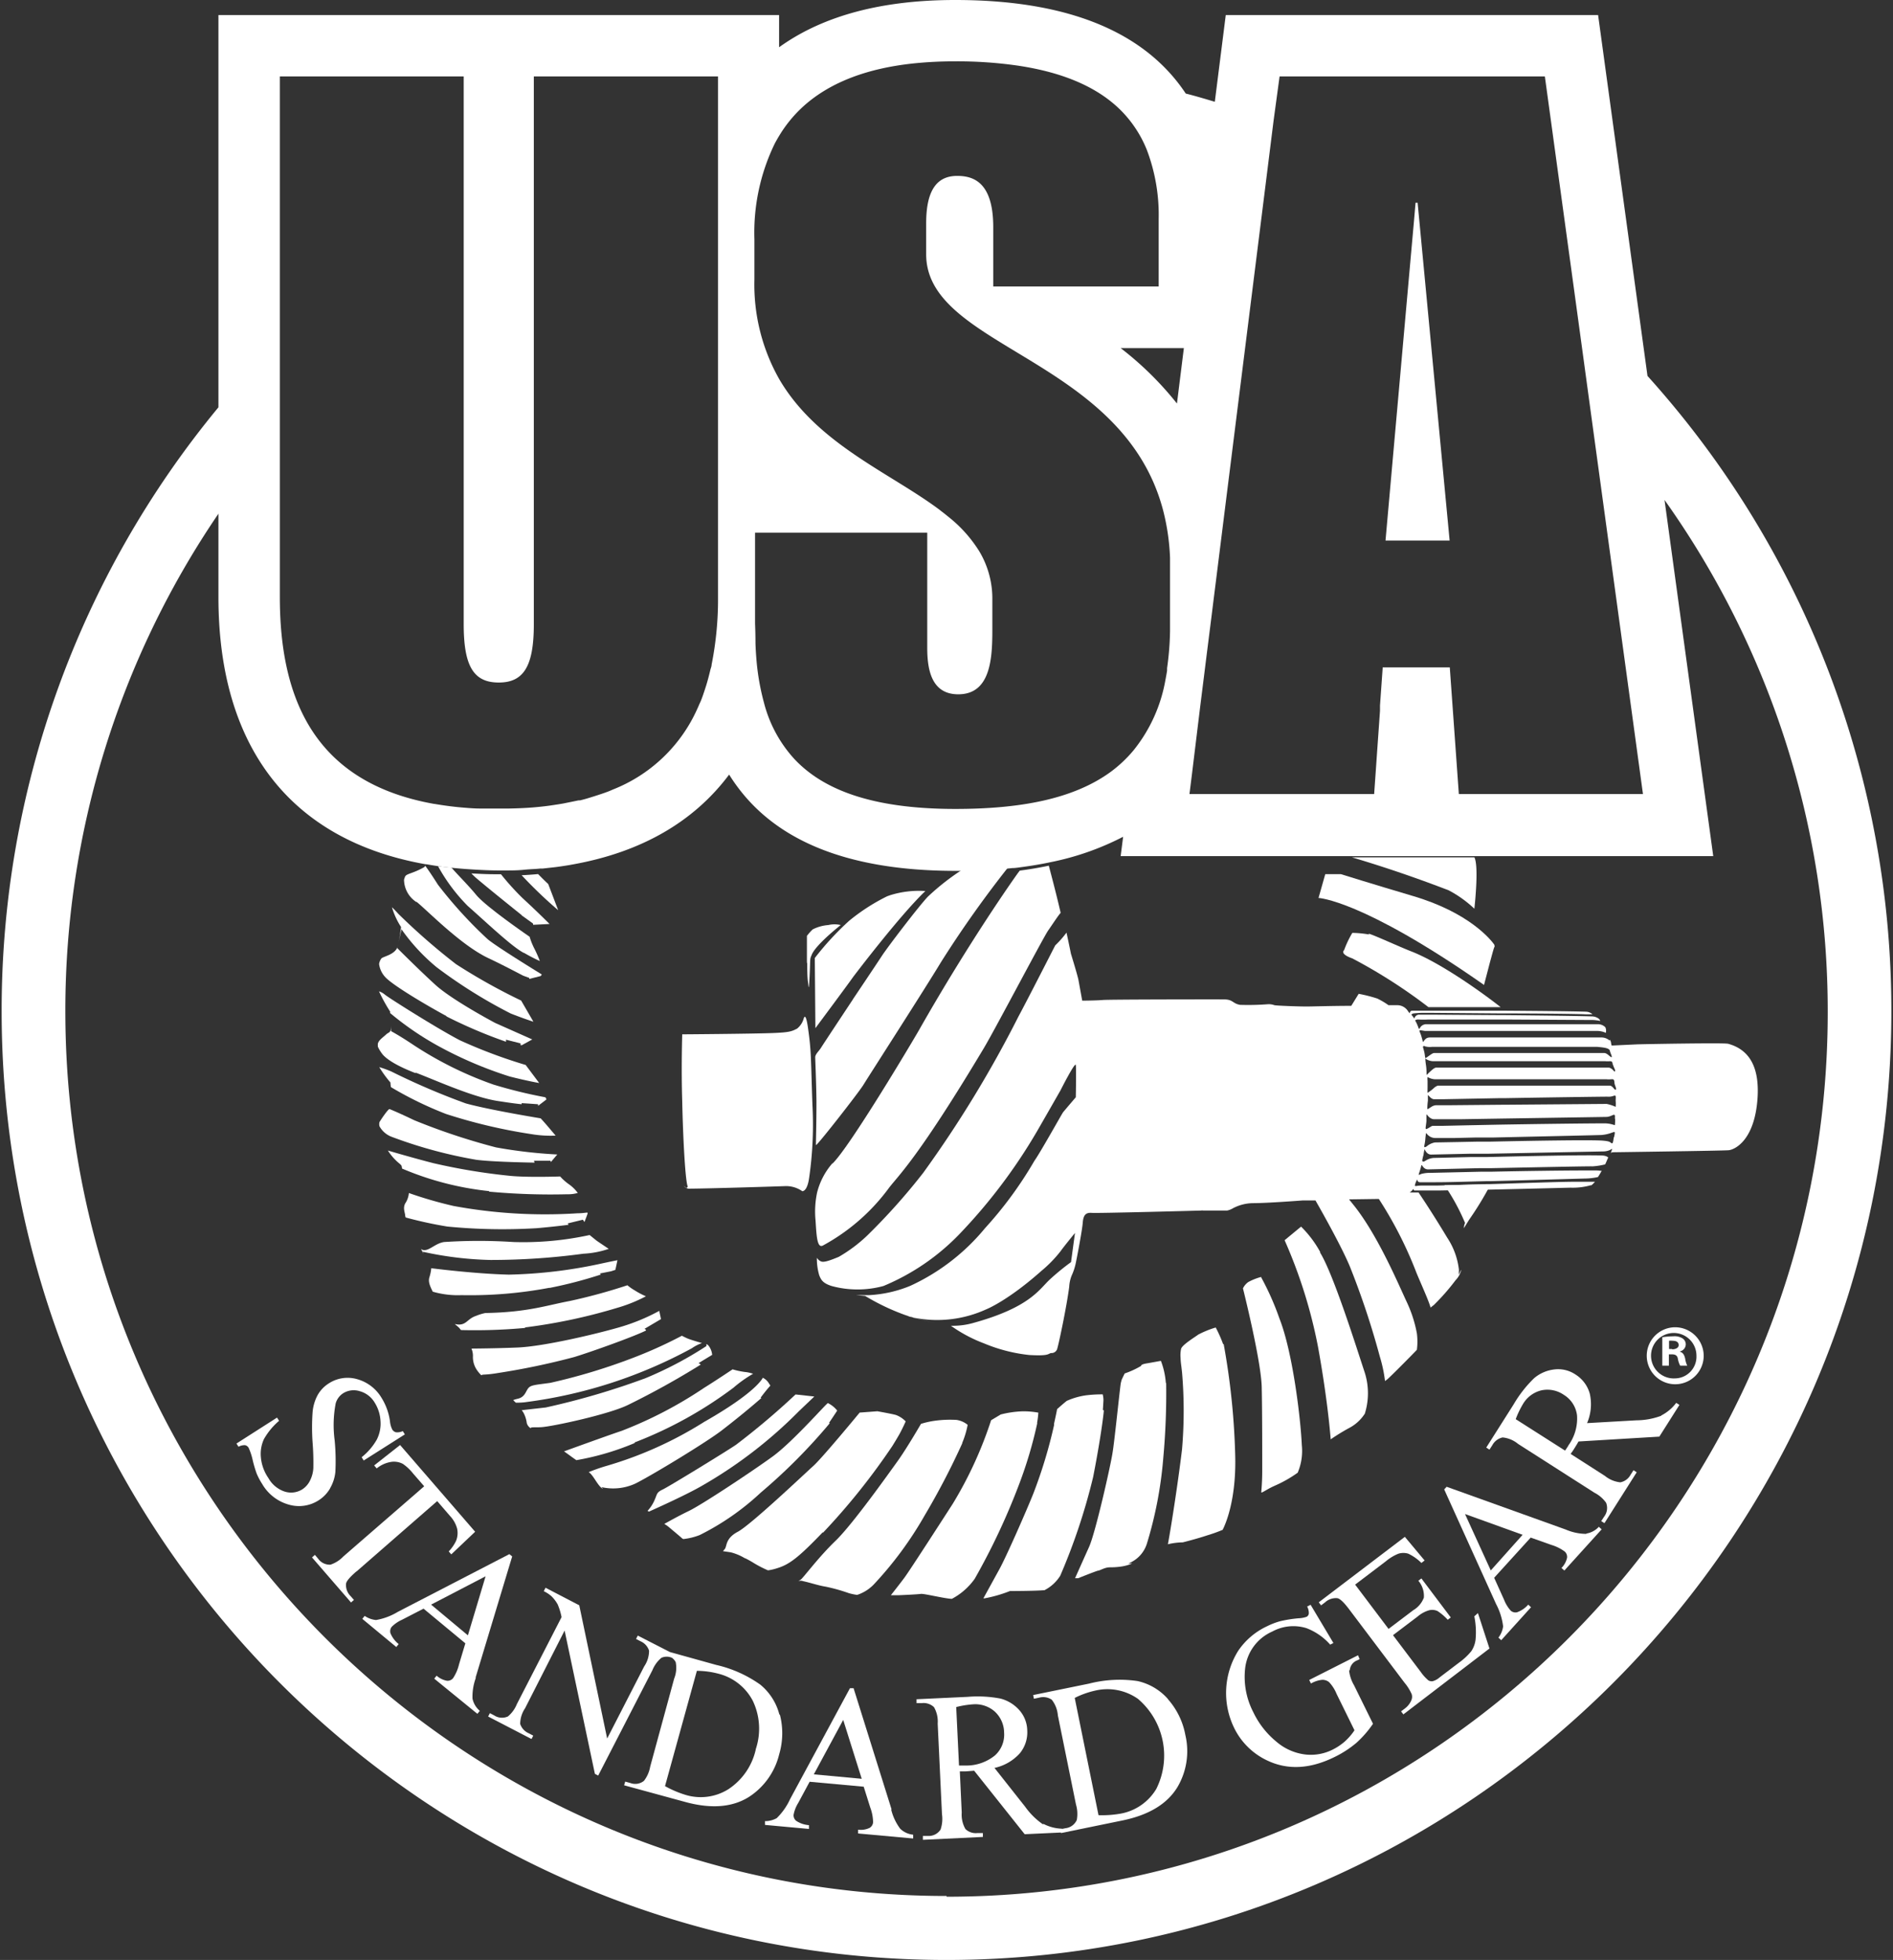 <svg id="Layer_1" data-name="Layer 1" xmlns="http://www.w3.org/2000/svg" viewBox="0 0 230 238"><rect x="0" y="0" width="230" height="238" fill="#333333" stroke="none"/><defs><style>.cls-1{fill:#fff;}</style></defs><title>usa_standard_logo_white</title><g id="Symbols"><g id="USA-Logo"><g id="Logo"><path id="Fill-1" class="cls-1" d="M84.06,163.72a5,5,0,0,1,1.23-.63s-1.33-.38-1.71-.54-.73-.35-.73-.35a53.91,53.91,0,0,1-6.24,2.8,72,72,0,0,1-9.75,2.92c-1.8.25-2.37.25-2.69.67s-.41,1.08-1.3,1.27a3.77,3.77,0,0,0-.51.15,2.61,2.61,0,0,0,.32.32c.26,0,.81,0,1.36-.09a57.53,57.53,0,0,0,20-6.51"/><path id="Fill-3" class="cls-1" d="M126,172.81a11.08,11.08,0,0,0,.16-1.27,9.77,9.77,0,0,0-2-.16,12.35,12.35,0,0,0-2.57.38l-1.17.7a48.08,48.08,0,0,1-4.65,10.13c-.82,1.27-5.22,8.1-5.89,9-.47.63-1.23,1.6-1.64,2.12.41,0,.76,0,.89,0s2.37-.1,2.75-.16,2.83.56,3.77.6a7.92,7.92,0,0,0,2.78-2.44,81.46,81.46,0,0,0,5.38-11.44,51.7,51.7,0,0,0,2.22-7.47"/><path id="Fill-5" class="cls-1" d="M63.79,161.19A67.54,67.54,0,0,0,75,158.81a18.35,18.35,0,0,0,3.48-1.4,9,9,0,0,1-1.33-.7,6.07,6.07,0,0,1-.92-.64,67.85,67.85,0,0,1-7,1.91c-2.88.54-5.13,1.37-10.26,1.46a6.37,6.37,0,0,0-1.14.35c-1.14.38-1.17,1.27-2.5,1l-.07,0a6.59,6.59,0,0,1,.51.43c.1.11.15.19.24.29a66.6,66.6,0,0,0,7.8-.26"/><path id="Fill-7" class="cls-1" d="M160.42,152.06a13.17,13.17,0,0,0-2.34-3.11l-2,1.65a59.94,59.94,0,0,1,4.05,12.9c1.07,5.87,1.46,10.11,1.55,11.28a24.49,24.49,0,0,1,2.34-1.43,5,5,0,0,0,1.74-1.59l.06-.08a8.3,8.3,0,0,0,0-5c-.89-2.67-3.8-12-5.45-14.61"/><path id="Fill-9" class="cls-1" d="M78.49,161.48l-.18-.12,2-1.18-.21-1a24,24,0,0,1-4.87,2c-2.88.83-9.18,2.32-12.35,2.45-2.72.11-5,.12-5.6.13a2.22,2.22,0,0,1,.18,1,2.78,2.78,0,0,0,.45,1.55,4.25,4.25,0,0,0,.57.69c.21-.15.38,0,2-.27a88,88,0,0,0,9.28-1.94c2.25-.69,7.36-2.53,8.72-3.22"/><path id="Fill-11" class="cls-1" d="M116.9,175.24a10.77,10.77,0,0,0,.67-2.22,2.74,2.74,0,0,0-1.36-.6,13.65,13.65,0,0,0-2.6.1,10.28,10.28,0,0,0-1.71.38s-1.74,3-2.85,4.54-5.48,7.69-7.53,9.66-3.83,4.38-4.21,4.7L97,192a.83.83,0,0,1,.57,0c.89.19,1.9.54,2.75.67a21.5,21.5,0,0,1,2.82.79,7.22,7.22,0,0,0,1,.21,4.94,4.94,0,0,0,2.11-1.36,44.14,44.14,0,0,0,6.08-8.26,90.32,90.32,0,0,0,4.59-8.8"/><path id="Fill-13" class="cls-1" d="M97.07,171.36l1.87-1.78-2.28-.25a90.18,90.18,0,0,1-7.22,6.1c-.77.55-8.1,5.05-8.9,5.43s-.67.54-1,1.27a4.54,4.54,0,0,1-.86,1.33l.16.1c.94-.42,4.68-2.1,6.55-3.2a54.82,54.82,0,0,0,11.68-9"/><path id="Fill-15" class="cls-1" d="M153.23,155.06a7,7,0,0,0-1.58.63,2,2,0,0,0-.63.76s2.21,8.77,2.28,12,.06,8.77.06,10.17-.11,2.48-.12,2.61l.09,0c.51-.25.73-.45,1.58-.83a15,15,0,0,0,2.76-1.57,6.75,6.75,0,0,0,.5-3.35c-.13-3.05-1.07-11.19-2.72-15.38a33.13,33.13,0,0,0-2.22-5"/><path id="Fill-17" class="cls-1" d="M100.73,172.92l.09-.13-.1,0s.28-.4,1-1.5a3.28,3.28,0,0,0-1.13-.91c-.16,0-4.25,4.7-6.75,6.51s-8.55,5.82-10.13,6.58c-1.27.61-2.54,1.33-3,1.58a4,4,0,0,1,.68.49c.5.42,1.33,1.11,1.49,1.27l.14.08a7.71,7.71,0,0,0,2-.49,31.12,31.12,0,0,0,7.41-5.15,68.71,68.71,0,0,0,8.27-8.29"/><path id="Fill-19" class="cls-1" d="M141.65,167.95a9.37,9.37,0,0,0-.6-2.7l-1.61.29c-.41.06-.82.16-.79.32a10.63,10.63,0,0,1-2,.92s-.26.52-.38.8h0l-.1.4c-.19,1.39-.77,7.15-1,8.46-.22,1.46-2.06,9.66-2.85,11.41-.56,1.24-1.31,2.92-1.7,3.79H131s2.22-.89,2.44-.92.57-.25,1-.35.67,0,1.61-.12a5.43,5.43,0,0,0,1.52-.4l-.48,0a3.78,3.78,0,0,0,2.25-2.38,48.76,48.76,0,0,0,2-10.45,87.14,87.14,0,0,0,.35-9.09"/><path id="Fill-21" class="cls-1" d="M148.6,163.2a15.32,15.32,0,0,0-.89-2,11.61,11.61,0,0,0-2.12.86c-.47.35-2,1.27-2.09,1.75a3.56,3.56,0,0,0-.06,1.08s0,.37.09,1l.09.77,0,0a55.17,55.17,0,0,1,0,9.31c-.43,3.63-1.27,9.12-1.72,11.55a8.31,8.31,0,0,1,1.81-.23s1.65-.41,3-.86a18.21,18.21,0,0,0,1.84-.66c.29-.56,1.72-3.61,1.52-9.32a87.12,87.12,0,0,0-1.39-13.22"/><path id="Fill-23" class="cls-1" d="M92.53,169.8l-.11-.09s.75-1,1.18-1.45c-.07-.12-.15-.23-.25-.39a1.8,1.8,0,0,0-.67-.57S92,169,85.56,172.66A46.66,46.66,0,0,1,73.71,178a22.11,22.11,0,0,0-2.18.76,1.7,1.7,0,0,1,.34.32c.41.48.86,1.4,1.33,1.68l.05,0-.18-.18a6.43,6.43,0,0,0,4.15-.44c2-1,8.6-5,10.48-6.45s3.65-2.91,4.82-3.94"/><path id="Fill-25" class="cls-1" d="M77.07,175.17a49.62,49.62,0,0,0,12.06-6.67,15,15,0,0,1,2.37-1.68,4.13,4.13,0,0,0-1-.22,9.64,9.64,0,0,1-1.49-.32s-2.09,1.4-3.48,2.26a50.4,50.4,0,0,1-10,5.21c-1.59.53-5.25,1.86-7,2.49.52.36,1,.73,1.5,1.07l0,0a32.49,32.49,0,0,0,7.13-2.1"/><path id="Fill-27" class="cls-1" d="M85.13,165.68l-.25-.16,1.65-1a2.16,2.16,0,0,0-.46-1.14c-.38-.35-.22.06-.22.06a45.09,45.09,0,0,1-7.41,3.91,91.59,91.59,0,0,1-12.13,3.56l-2.92.33a2.76,2.76,0,0,1,.23.34,3.55,3.55,0,0,1,.38,1.21,1.08,1.08,0,0,0,.46.63c.08-.16.56-.07,1.34-.12,1.43-.1,8.2-1.56,10.51-2.7a99.21,99.21,0,0,0,8.82-4.89"/><path id="Fill-29" class="cls-1" d="M100,186.11a81,81,0,0,0,8.42-10.52c.38-.61.67-1.1.89-1.49h0s.43-.8.73-1.5a3.17,3.17,0,0,0-1.19-.78c-.6-.16-2.25-.45-2.25-.45l-2.15.16S99.94,177,98.83,178s-7.63,7.18-9.18,8-1.3,1.75-1.59,2.1l-.22.26.95.14a6.22,6.22,0,0,1,1.68.7s.1,0,.92.48a14,14,0,0,0,1.9,1l.08,0a6.29,6.29,0,0,0,1.05-.25c1.49-.45,2.6-1.3,5.54-4.36"/><path id="Fill-31" class="cls-1" d="M63.66,115.7a20.33,20.33,0,0,0,1.93,1,13.85,13.85,0,0,0-.67-1.52,8.19,8.19,0,0,1-.57-1.43s-5.29-3.62-6.49-5.08c-1-1.22-2.36-2.55-3-3.31-.55-.06-1.11-.11-1.64-.18A21.64,21.64,0,0,0,56.82,110c2.38,2.1,5.42,5,6.84,5.72"/><path id="Fill-33" class="cls-1" d="M63.38,111.21l0-.06,1.39,1,0,.15,0,0,2-.1s-1.45-1.46-3.29-3.15a31.25,31.25,0,0,1-2.61-2.89l-.73,0c-1,0-1.92-.05-2.87-.1.21.21.42.42.61.58,1.33,1.13,3.89,3.19,5.5,4.48"/><path id="Fill-35" class="cls-1" d="M166.31,113.47a12.62,12.62,0,0,0-2-.19,11.8,11.8,0,0,0-1,2.1s-.6.44,1,1a64.39,64.39,0,0,1,9.25,5.92l8.77,0c-1.84-1.46-7.1-5.3-10.83-6.76-1.42-.55-4.56-2-5.19-2.16"/><path id="Fill-37" class="cls-1" d="M57.76,140.82c1.67.23,5.06.32,7.19.36l-.07-.23h2l.06.15.77-.91a58.66,58.66,0,0,1-7.44-.86,78.28,78.28,0,0,1-9.94-3.3c-1.88-.9-2.85-1.3-3-1.35s-1,1.2-1.22,1.57a1,1,0,0,0,0,.52,2.82,2.82,0,0,0,1.52,1.29,55.81,55.81,0,0,0,10.16,2.76"/><path id="Fill-39" class="cls-1" d="M47.48,132a44.58,44.58,0,0,0,6.71,3.27,65.19,65.19,0,0,0,10.32,2.44,14.21,14.21,0,0,0,3,.19l-1-1.18c-.63-.73-.82-.92-.82-.92s-6.14-1-9.09-1.81a86.62,86.62,0,0,1-9.06-3.88,13.31,13.31,0,0,0-1.46-.53,13.47,13.47,0,0,0,1.36,1.87s0,.24.06.55"/><path id="Fill-41" class="cls-1" d="M47.38,123A36.6,36.6,0,0,0,53.22,127a48.29,48.29,0,0,0,8.71,3.72c2.25.57,3.58.79,3.58.79l-1.64-2.19a62,62,0,0,1-8-3c-2.75-1.43-8.64-5.15-9.09-5.53a2.19,2.19,0,0,0-.73-.41,20.32,20.32,0,0,0,1.36,2.47l0,.1"/><path id="Fill-43" class="cls-1" d="M180.3,119.64c.37-1.44,1.17-4.51,1.26-4.63s0-.17,0-.3c-.39-.55-3-3.89-9.93-5.92-4.47-1.32-8.71-2.64-8.71-2.64l-1.9,0-.82,2.89s5.25.19,19.95,10.45l.16.12"/><path id="Fill-45" class="cls-1" d="M50.61,109.51c1.27,1,5.35,5.24,8.71,6.83,1.55.73,3.29,1.64,4.25,2.14l.74.27,0,.12h0l1.39-.35.13-.19s-5.7-3.49-6.62-4.32a53,53,0,0,1-6-6.58c-1.17-1.84-1.52-2.26-1.52-2.26l0-.06a1.09,1.09,0,0,1-.15.19A9.72,9.72,0,0,1,50,106c-.5.19-.73.25-.82.54l-.09.27a3.28,3.28,0,0,0,1.49,2.72"/><path id="Fill-47" class="cls-1" d="M50.58,130.28c2.6,1,7,3,10,3.43,1.11.17,2,.3,2.8.38l0-.13c.19,0,2,.13,2,.13l0,.19h0l1-.76s0-.25-.19-.29a57.65,57.65,0,0,1-6.24-1.53,44.41,44.41,0,0,1-10-5c-1.51-1-2.44-1.49-2.44-1.49l.05-.71c-.07,1-.29.78-.65,1.12s-.89.67-1,1.11a3,3,0,0,0,0,.37,4.49,4.49,0,0,0,.63,1c.38.41,1.3,1.18,3.89,2.19"/><path id="Fill-49" class="cls-1" d="M66.79,156.39A53.11,53.11,0,0,0,73,154.77l-.11-.13,1.36-.27.52-.17.25-1.17s-.54.1-1.84.38a58.24,58.24,0,0,1-11.34,1.37c-3.87-.09-8.74-.69-9.45-.78a.5.5,0,0,1,0,.11,5.49,5.49,0,0,1-.22,1c-.14.48,0,.93.41,1.74a10.93,10.93,0,0,0,3.49.42,51.86,51.86,0,0,0,10.67-.89"/><path id="Fill-51" class="cls-1" d="M59.61,153a84.2,84.2,0,0,0,11.27-.76,11.17,11.17,0,0,0,3.08-.59s-1.27-.85-1.48-1l-.84-.68a37.82,37.82,0,0,1-9.25.85,64.69,64.69,0,0,0-8.44,0c-1.14.17-1.9,1.23-2.66.93,0,0-.09-.06-.14-.09l.32.6-.1-.26A42.24,42.24,0,0,0,59.61,153"/><path id="Fill-53" class="cls-1" d="M179.14,110.31c.12-1.09.51-5.21,0-6.2H164.27c3,.89,6.95,2.16,11.74,4a14,14,0,0,1,3.13,2.24"/><path id="Fill-55" class="cls-1" d="M54.24,123.42a58.5,58.5,0,0,0,7.24,3.08v-.25l1.77.45,0,.22.15,0,1.27-.7-4.5-2s-5.22-2.76-7.28-4.64-4.62-4.45-4.62-4.45l.51-2.29a23.37,23.37,0,0,0,4.27,4.61,60.49,60.49,0,0,0,9,5.62c1.46.58,2.76,1,2.76,1l-1.49-2.57a72,72,0,0,1-7.91-4.42,78.06,78.06,0,0,1-7-6.1c-.45-.49-.67-.71-.79-.81a9.21,9.21,0,0,0,1.11,2.4,19.42,19.42,0,0,1-.44,2.45c-.35.88-1.55,1.08-1.93,1.34a1.46,1.46,0,0,0-.3.7,2.86,2.86,0,0,0,.74,1.58c.89,1,5.19,3.53,7.44,4.74"/><path id="Fill-57" class="cls-1" d="M65.08,149.15c1.37-.11,2.87-.28,4-.42l-.1-.17,1.84-.45.19.28c.08-.2.35-.88.39-1.06s-.3,0-1.23,0a61.2,61.2,0,0,1-15.07-.89,49.65,49.65,0,0,1-5.42-1.57,2.68,2.68,0,0,1-.45,1.27c-.31.6,0,1.14,0,1.49a1.38,1.38,0,0,0,.06.21,49.67,49.67,0,0,0,5.06,1.1,68.49,68.49,0,0,0,10.68.21"/><path id="Fill-59" class="cls-1" d="M178,148.51a1.55,1.55,0,0,0-.13.63c.16-.28.4-.65.61-1a39.75,39.75,0,0,0,2.5-4.07c0-.05,0-.16,0-.24-1.95,0-3.85.08-5.48.09a25.36,25.36,0,0,1,2.5,4.57"/><path id="Fill-61" class="cls-1" d="M67.82,110.53l-1.21-3.18s-.49-.45-1.23-1.21c-.66.06-1.32.11-2,.14a54.66,54.66,0,0,0,4.43,4.24"/><path id="Fill-63" class="cls-1" d="M59.4,144.7a81.11,81.11,0,0,0,9.53.32,4.24,4.24,0,0,0,1.27-.16,4.67,4.67,0,0,0-1-1,6.32,6.32,0,0,1-1.14-1s-3.71.13-5.92-.06a74,74,0,0,1-9.5-1.56c-2.11-.54-4.67-1.28-5.51-1.53a6.57,6.57,0,0,0,1.46,1.63c.22.21.21.2.26.56a36.74,36.74,0,0,0,10.6,2.74"/><path id="Fill-65" class="cls-1" d="M134,171.22h0l.07-1.17a2.9,2.9,0,0,0-.09-.73,15.22,15.22,0,0,0-2.06.12,8.69,8.69,0,0,0-2.31.67c-.41.32-1.17,1-1.17,1s-.13.69-.37,1.76l0,.18h0a58.36,58.36,0,0,1-2.51,8.29c-.75,1.9-3.35,7.82-4.15,9.24l-1.93,3.51h.13a16.41,16.41,0,0,0,3.1-.89s3.07,0,4.28-.11l-.07,0a4.86,4.86,0,0,0,1.9-1.75,73.45,73.45,0,0,0,4-12c.67-3.41,1.17-6.64,1.3-8.08"/><path id="Fill-67" class="cls-1" d="M196.27,134.39a5.21,5.21,0,0,0-1.06-.34l-12.39.1h-.3l-6.47.06-1.6,0a1.24,1.24,0,0,0-.59.23l-.35.22c-.06,0-.1.05-.09,0v-.07c0-.45.07-.92.07-.92V133c0-.15.36.53.81.48l1.1,0,6.8-.13h.7c5.74-.1,12.28-.19,12.4-.18.93.08,1.07-.59,1,.48a3.73,3.73,0,0,1,0,.78m-.06,1.4c0,.25,0,.82-.06.8a3.69,3.69,0,0,0-1.18-.22c-1.93,0-7.9.07-13,.16l-3.94.08-2.7.06-1.22,0c-.21,0-.3.12-.58.27s-.39.23-.33-.19.08-.65.08-.65,0-.44,0-.74.25.48.93.51h.35l2.79,0,5-.08,12.76-.2c.78,0,1.17-.72,1.06.22m-.12,2.23c-.05.23-.07.88-.28.74s-.22-.24-1.05-.31c-1.37-.11-8.08,0-13.61.12l-1.54,0-2.48.05-2.78.05a2.06,2.06,0,0,0-1,.48c-.39.22-.3,0-.25-.27a6,6,0,0,0,.1-.79s0,0,.06-.5c0-.27.25.55,1.17.54l2.26,0,2.54-.06,2.13,0c5.8-.13,13.14-.29,13.28-.31,1.57-.15,1.73-.88,1.47.31m-23-11.08a2.27,2.27,0,0,0,.89.07l1.54,0,2.84,0,3.95,0c5.45,0,11.6,0,11.73,0,.72.07,1.48.13,1.55.47s.3.69.21.78-.52-.5-.88-.5l-12.89,0H176.5l-2.27,0c-.2,0-.72.44-1,.61-.1.07-.08-.34-.19-.78s-.15-.54-.15-.54,0-.19.2-.14M196,129.31c0,.25.41.73.15.82,0,0-.36-.5-.73-.49l-14,0H178.7l-4.18,0c-.2,0-.41.13-1.19.9,0,0,0-.72-.06-1.1s-.14-1.06-.05-.87a1.71,1.71,0,0,0,1.07.29h7.33c5.91,0,13.25,0,13.39,0,.72.07.88-.17.94.43m-13.15,2.54H181c-3.34,0-6,0-6.31,0a1.37,1.37,0,0,0-.49.31,5,5,0,0,1-.55.43c-.23.13-.21.37-.2-.57,0-.26,0-.46,0-.59s0-.16,0-.16a2.16,2.16,0,0,1,0-.47,1.94,1.94,0,0,0,1.06.28c.15,0,2.59,0,5.72,0h2.09c5.82,0,12.76,0,12.9,0,.72.07.89-.23.94.44,0,.25.31.74.15.82s-.36-.49-.73-.49l-12.73,0m27.05-5.09c-.5-.13-10.87.06-11.08.08l-3,.14a1.44,1.44,0,0,1-.08-.36,1,1,0,0,0-.14-.35s0,.06-.06.08a1.5,1.5,0,0,0-.91-.35c-1.81,0-7.14,0-12,0l-5.24,0-3.09,0h-.54c-.47,0-.61.22-.86.56,0,.07-.09-.33-.21-.73s-.28-.63-.21-.68.24,0,.67.06h.39l3,0h6.4c5.37,0,11.06,0,11.19,0a2.53,2.53,0,0,1,1,.24.31.31,0,0,1,0-.17.89.89,0,0,0-.09-.53,1.27,1.27,0,0,0-.88-.36l-11.13,0h-.07l-7.55,0h-2.09a.88.88,0,0,0-.79.44c0,.06-.09.09-.12.15a3,3,0,0,1-.13-.33l-.1-.24a3.41,3.41,0,0,0-.22-.43c-.06-.14.3-.17.37-.16a10.75,10.75,0,0,0,1.2,0h1.12l8.12,0h.19l10.65.06a8,8,0,0,1,.83.11,1.36,1.36,0,0,0-.14-.23s0,0,0,0a1.44,1.44,0,0,0-.87-.32c-2.17-.06-6.41-.11-10.51-.15h-.4l-8.61-.06h-1.42a.6.6,0,0,0-.64.46c0,.05,0,0-.21-.26l-.15-.19c0-.06.16-.15.26-.16a11.83,11.83,0,0,1,1.21-.07h.68l8.73.07h.54c4.58,0,9.11.07,9.58.1s.69,0,1,0a1.3,1.3,0,0,0-.83-.31c-2.05-.06-5.91-.09-9.74-.12H182c-3.55,0-6.93,0-8.72,0h-1.29l-.35,0h0c-.26,0-.27.09-.33.2s.05.22-.21-.1l0,0h0l-.07-.11,0,0h0a1.54,1.54,0,0,0-1.27-.66h-1.06a9.1,9.1,0,0,0-1.37-.81,18,18,0,0,0-2.25-.57l-.9,1.46c-2.53,0-5,.09-5.48.08-.87,0-3.53-.09-3.86-.16a2,2,0,0,0-.86-.11h0a31.13,31.13,0,0,1-3.31.07c-.9-.15-.85-.65-1.9-.66s-14,0-14.78.07-2.5.08-2.5.08-.34-1.87-.45-2.47-.92-3.22-.92-3.22-.21-1.06-.54-2.57a12.41,12.41,0,0,1-1.37,1.55s-3.69,7.22-4.46,8.62a140.18,140.18,0,0,1-11.58,19,76.05,76.05,0,0,1-6.81,7.62,18,18,0,0,1-3.45,2.58c-1.06.44-1.8.7-2.14.56a1.07,1.07,0,0,1-.52-.45,7.17,7.17,0,0,0,.29,2.14c.22.53.41.94,1.5,1.29a12,12,0,0,0,6.3,0,27.43,27.43,0,0,0,9.21-6.28,66.22,66.22,0,0,0,9.45-12.51c1.39-2.41,2.84-4.95,2.84-4.95s1.8-3.56,1.87-3.09,0,3.91,0,3.91-1.41,1.65-1.55,1.83-2.8,4.95-3.48,5.89a47.29,47.29,0,0,1-6,8.18,25.58,25.58,0,0,1-9.08,7,15.24,15.24,0,0,1-5,1.13c-.53,0-1,0-1.6,0h0l1.12.1a27.29,27.29,0,0,0,4.79,2.29,24,24,0,0,0,3.86,1A23.59,23.59,0,0,1,111,160c-.5-.11-.75-.2-.62-.17a5.58,5.58,0,0,1,.62.17,14.33,14.33,0,0,0,8.81-1s2.59-1,6.75-4.7a15.14,15.14,0,0,0,2.31-2.38c.41-.58,1.74-2.2,1.74-2.2l-.48,3.54a28.8,28.8,0,0,0-2.59,2.12c-1.29,1.2-2.42,3.39-9.37,5.29a9.19,9.19,0,0,1-2.63.32,17.52,17.52,0,0,0,4,2.13,19.62,19.62,0,0,0,5.52,1.42c2.34.13,2.23-.12,2.63-.24a.72.72,0,0,0,.78-.58c.2-.68,1.12-5,1.44-7.47a4.26,4.26,0,0,1,.29-1.34,7,7,0,0,0,.51-1.55c.12-.55.77-3.93.84-4.84s.31-1.3,1.1-1.24S145.9,147,145.9,147a1.15,1.15,0,0,1,.33,0c.15,0,2.47,0,2.86,0a2.39,2.39,0,0,0,.75-.3,5.37,5.37,0,0,1,2.36-.6c1.83,0,6.09-.33,6.09-.33l1.54,0c1.07,1.87,3.2,5.69,4.17,8a97.62,97.62,0,0,1,3.64,10.93,17.24,17.24,0,0,1,.64,3l.28-.21c.28-.22,2.87-2.82,3.59-3.58a7.71,7.71,0,0,0,0-2,15.52,15.52,0,0,0-1.23-3.81c-1-2.13-3.55-8.2-6.52-11.85l-.49-.61,3.62-.05A48.15,48.15,0,0,1,172,154.3c.34.91,1.63,3.69,1.81,4.48l.41-.32a26.22,26.22,0,0,0,2.63-3,2.68,2.68,0,0,0,.7-1.28l-.07.11c-.25.48-.25.76-.22-.1a8.84,8.84,0,0,0-1.43-3.91s-1.73-2.9-3.48-5.48l-.67,0-.4,0h0s.21-.13.36-.33.08.08.21.09h.27c.65,0,1.68,0,2.94,0l5.7-.1h.13c4.89-.11,9.85-.24,9.94-.24a8.05,8.05,0,0,0,2.43-.29.2.2,0,0,1,.1,0,3.71,3.71,0,0,0,.43-.43s-.08,0-.11,0-1.41,0-2.08,0c-2.13,0-6.59.17-10.61.29h-.34l-5.95.17-1.58,0c-.44,0-.67,0-1.07.06-.17,0-.17,0-.09-.28s.17-.37.19-.43c.12-.31-.08.22.37.25.22,0,.94,0,1.94,0,1.51,0,3.71-.07,6.09-.13h.49c5.41-.14,11.4-.32,11.54-.32a7.74,7.74,0,0,0,1.57-.18,7.67,7.67,0,0,0,.47-.8c-.1.09-.21,0-.68,0-.64,0-1,0-1.67,0-2,0-6.83.06-11,.15l-.71,0h-.52l-6.18.14h-.13a4,4,0,0,0-1,.12c-.41.14-.43.27-.24-.3.08-.23.18-.62.2-.7.07-.28.17.44.79.46l.07,0,6.26-.15.79,0,.65,0c5.41-.11,11.75-.24,12.24-.22a8.24,8.24,0,0,0,1.54-.24c.08-.17.15-.33.23-.52s.09-.21.14-.3,0,0,0,0-.14-.24-.8-.26c-2.09-.07-8.73.07-13.89.19h-.08l-1.85,0-4.6.11a2.07,2.07,0,0,0-1,.35c-.17.1-.24.1-.3.09a.08.08,0,0,1-.06-.07.31.31,0,0,1,0-.17,5.13,5.13,0,0,1,.14-.58s0-.11.11-.64c0-.22.18.66.87.61l4.55-.1,2.06,0h.12l14.08-.28c1.15,0,1.28-.75,1,.09,0,.06,0,.13-.06.2a.64.64,0,0,1,.17-.19s13.51-.18,14.19-.25,3.13-1.12,3.49-6.3c.23-3.45-.75-5.88-3.63-6.64"/><path id="Fill-69" class="cls-1" d="M101.12,141.28a8.62,8.62,0,0,0-1.84,3.52,11.09,11.09,0,0,0-.19,3.42c.12,1.89.19,3.46.94,3a24.34,24.34,0,0,0,8-7c1.15-1.5,3.56-3.66,11.54-17,1.36-2.28,7.24-13.48,7.79-14.24.31-.43,1.21-1.82,1.51-2.13-.44-1.92-1-4.07-1.44-5.73-1.13.24-2.31.44-3.53.6-.13.17-.26.34-.37.5,0,0-5.58,7.79-11.89,18.9-.69,1.21-8.36,14.11-10.48,16.16"/><path id="Fill-71" class="cls-1" d="M83.45,144.21c.06.11-.13,0-.36-.2a.88.88,0,0,0,.56.33c2.13,0,11.39-.29,11.74-.31a3.42,3.42,0,0,1,2.09.62c.18,0,.63-.19.83-1.62a45,45,0,0,0,.4-8.89c-.12-3.47-.11-3.81-.19-5.73a32.19,32.19,0,0,0-.3-3.23c-.29-2.3-.52-1.71-.59-1.43,0,0,0,0,0,0l0,0h0a2.39,2.39,0,0,1-.79,1.16c-.65.33-.92.45-2.88.53-2.49.1-11.07.16-11.07.16l0,0c0,.12-.13,4,0,8.12.09,4.32.37,9.8.68,10.38"/><path id="Fill-73" class="cls-1" d="M99,116.33l.07,8.52s4-5.37,4.61-6.25c0,0,5.61-7.41,8.75-10.4a11.71,11.71,0,0,0-4.26.5l-.37.13a23.84,23.84,0,0,0-4.65,3A35.06,35.06,0,0,0,99,116.33"/><path id="Fill-75" class="cls-1" d="M103.62,121.37s-3.59,5.41-3.86,5.85-.75.82-.71,1.22c0,.2.12,2.84.15,5.29,0,3.07-.08,5.07-.06,5.31s5.2-6.38,5.76-7.3,7.64-11.92,9.42-14.89a133.21,133.21,0,0,1,8.32-11.72c-1.75.19-3.59.3-5.51.34a28.88,28.88,0,0,0-4.38,3.4c-1.06,1.09-4.91,6.14-5.6,7.2s-3.54,5.3-3.54,5.3"/><path id="Fill-77" class="cls-1" d="M98.08,116.94c0,.67,0,1.72.09,2.31s.1,1.35.2-.8,0-1.9.25-2.5c.39-1,2.49-2.8,3.53-3.62a3.26,3.26,0,0,0-1.51,0,5,5,0,0,0-1.9.53,6.32,6.32,0,0,0-.7.79s0,2.7,0,3.13a.37.37,0,0,1,0,.17s0,0,0,0"/><g id="Group-81"><path id="Fill-79" class="cls-1" d="M34,9.28H56.34V75.8c0,5.13,1.22,7.08,4.26,7.08s4.26-2,4.26-7.08V9.28H87.24V72.51a40.41,40.41,0,0,1-.78,8.2c0,.21-.1.42-.15.63-.17.71-.35,1.41-.57,2.09s-.37,1.14-.59,1.69c-.06.15-.14.29-.2.44-.13.31-.27.61-.41.91a18.76,18.76,0,0,1-10.09,9.41l-.44.19c-.59.23-1.21.43-1.84.63s-1.11.35-1.7.49l-.18,0-.68.14-1.18.24c-.52.09-1.05.17-1.6.25s-1.29.16-2,.22c-.94.08-1.94.12-3,.14-.44,0-.85,0-1.31,0l-.83,0-1.37,0c-.69,0-1.39-.06-2-.11-1.24-.1-2.41-.26-3.52-.45h-.05C38.39,95.06,34,85.1,34,72.51V9.28Zm82.1-1.83a51.42,51.42,0,0,1,7.43.5c6.14.89,10.2,2.92,12.81,5.61a14.38,14.38,0,0,1,3,4.64,22.24,22.24,0,0,1,1.44,8.41v8.18H120.68v-7.2c0-5.49-2.43-6.23-4.38-6.23-2.19,0-3.77,1.35-3.77,5.74v3.79c0,11.41,24,12.48,28.82,31.2a27.25,27.25,0,0,1,.81,5.64v0c0,.44,0,.88,0,1.33v6.84c0,.26,0,.5,0,.76a35.22,35.22,0,0,1-.36,4.47c0,.11,0,.22,0,.32-.06.36-.12.71-.19,1.06a18.77,18.77,0,0,1-3.89,8.61,15.91,15.91,0,0,1-2.8,2.63c-4.59,3.33-11.1,4.48-18.85,4.48-10.11,0-16.07-2.33-19.58-6.09a16,16,0,0,1-3.66-6.78A29,29,0,0,1,91.9,80c-.05-.62-.09-1.25-.11-1.88q0-1.18-.05-2.39c0-.06,0-.11,0-.17V64.69h20.92v14c0,2.81.61,5.62,3.77,5.62,4,0,4.14-4.52,4.14-7.93V72.75a11.17,11.17,0,0,0-.93-4.53,11,11,0,0,0-.66-1.28,16.34,16.34,0,0,0-3.77-4.2c-.3-.25-.62-.5-.94-.74l-.08-.07c-6.07-4.55-14.92-8-19.53-15.92a23.31,23.31,0,0,1-3-12.08V29.05a24.74,24.74,0,0,1,2.47-11.61c.18-.34.37-.67.57-1a15.89,15.89,0,0,1,3-3.61C101,9.9,105.53,8.28,111,7.7a48.23,48.23,0,0,1,5-.25ZM143,49a39.4,39.4,0,0,0-6.84-6.73h7.68ZM155.47,9.28H187.7L191.5,37l.82,6,.89,6.54,6.41,46.88H177.25l-1.1-15.38H168l-.33,4.63,0,.27,0,.37-.37,5.25-.1,1.45-.24,3.41H144.52l.29-2.31,1-8.2.52-4.15.23-1.85.65-5.15.2-1.62.3-2.38,1.14-9.11,4.89-39,.5-4,.5-4ZM115,230.23C56,230.23,7.94,182,7.94,122.8A107.05,107.05,0,0,1,26.54,62.38V72.51c0,18.31,8.88,29.56,25.19,32.44l.1,0c.58.1,1.17.2,1.77.28s1.09.13,1.64.18c.81.08,1.64.14,2.49.19s1.89.1,2.87.1l.73,0c.78,0,1.54,0,2.3-.08s1.34-.08,2-.15l.29,0,1.53-.17c.57-.07,1.14-.16,1.7-.25l.44-.08c8.34-1.49,14.72-5.19,19-10.91a22.14,22.14,0,0,0,1.32,1.89c4.44,5.7,12.33,9.8,26.21,9.8l.65,0h.72c1.92,0,3.76-.15,5.51-.34.38,0,.77-.07,1.14-.12q1.83-.24,3.53-.6a33.46,33.46,0,0,0,8.79-3.08l-.3,2.35h72l-5.92-43.25a107.06,107.06,0,0,1,19.83,62.18c0,59.24-48,107.43-107.05,107.43ZM200.17,45.65l-6-43.82H148.93L147.6,12.36c-1.17-.35-2.34-.7-3.53-1C139.78,4.89,131.47,0,116.06,0c-9.82,0-16.64,2.31-21.4,5.74V1.83H26.54V49.46A114.89,114.89,0,0,0,.2,122.8C.2,186.32,51.7,238,115,238s114.8-51.68,114.8-115.2a115,115,0,0,0-29.63-77.15Z"/></g><polygon id="Fill-82" class="cls-1" points="172.97 32.3 172.5 27.35 172.24 24.62 171.99 24.62 171.79 26.94 171.4 31.29 168.34 65.64 176.13 65.64 172.97 32.3"/><path id="Fill-84" class="cls-1" d="M40.11,180.71a4.87,4.87,0,0,0,.64-2,26.39,26.39,0,0,0-.09-3.82,14,14,0,0,1,.13-4.49,2.16,2.16,0,0,1,.91-1.22,2.42,2.42,0,0,1,2-.25,3.05,3.05,0,0,1,1.83,1.4,4.63,4.63,0,0,1,.7,2.21,4.26,4.26,0,0,1-.45,2.27,7.35,7.35,0,0,1-1.84,2.14l.25.4,5-3.17-.25-.4a1.56,1.56,0,0,1-.84.14.74.74,0,0,1-.45-.35,2.9,2.9,0,0,1-.27-1,7.2,7.2,0,0,0-1-2.79,5,5,0,0,0-3-2.31,4.18,4.18,0,0,0-3.42.51,4,4,0,0,0-1.38,1.45,5.33,5.33,0,0,0-.6,2.05,26,26,0,0,0,0,3.68,31.08,31.08,0,0,1,.09,3.13,3.83,3.83,0,0,1-.43,1.55,2.65,2.65,0,0,1-.89,1,2.56,2.56,0,0,1-2.14.29,3.54,3.54,0,0,1-2-1.65A5.25,5.25,0,0,1,31.7,177a4.26,4.26,0,0,1,.37-2.25,8.28,8.28,0,0,1,1.84-2.22l-.25-.39-4.93,3.15.25.39a1.51,1.51,0,0,1,.8-.19.66.66,0,0,1,.43.32,7.52,7.52,0,0,1,.5,1.53,14.78,14.78,0,0,0,.48,1.61,8.17,8.17,0,0,0,.66,1.24,5.42,5.42,0,0,0,3.25,2.52,4.41,4.41,0,0,0,3.62-.53,4.25,4.25,0,0,0,1.39-1.45"/><path id="Fill-86" class="cls-1" d="M43.3,190.84l9.82-8.56,1.57,1.82a3.62,3.62,0,0,1,.85,1.52,2.53,2.53,0,0,1-.13,1.49,4.89,4.89,0,0,1-.89,1.28l.31.36L57.73,186l-9.12-10.53-3.15,2.48.31.36a3.71,3.71,0,0,1,1.75-.79,2.32,2.32,0,0,1,1.43.24,5.71,5.71,0,0,1,1.24,1.17l1.35,1.55L41.72,189a3.82,3.82,0,0,1-1.57,1,1.73,1.73,0,0,1-1.5-.73l-.39-.46-.35.31,4.74,5.47.35-.31-.39-.45a1.89,1.89,0,0,1-.57-1.46c0-.34.47-.86,1.26-1.55"/><path id="Fill-88" class="cls-1" d="M52.38,194.85,59,191.41l-2.15,7.17Zm5.4,8.87L62.23,189l-.34-.28-13.54,7a7.62,7.62,0,0,1-2.66,1,2.91,2.91,0,0,1-1.38-.5l-.29.36L48.15,200l.29-.36a3.25,3.25,0,0,1-1-1.32.87.87,0,0,1,.15-.77,4.23,4.23,0,0,1,1.27-.87l2.6-1.34,5.08,4.21-.77,2.56a5.21,5.21,0,0,1-.72,1.67.87.87,0,0,1-.72.32,2.55,2.55,0,0,1-1.28-.62l-.29.36L58,208.11l.3-.36a2.64,2.64,0,0,1-.89-1.48,6.57,6.57,0,0,1,.41-2.54Z"/><path id="Fill-90" class="cls-1" d="M91.83,212.42a7.8,7.8,0,0,1-3.34,4.85,6.33,6.33,0,0,1-5.21.68,12.78,12.78,0,0,1-2.48-1.06l3.87-14a10.46,10.46,0,0,1,2.58.34,6.5,6.5,0,0,1,4.21,3.29,7.83,7.83,0,0,1,.36,5.9m2.88-4.2a6.93,6.93,0,0,0-2.32-3.65,15,15,0,0,0-5.37-2.4l-5.61-1.56-3.91-2-.21.41.52.27a1.86,1.86,0,0,1,1.06,1.15,3.37,3.37,0,0,1-.59,1.91l-4.5,8.76-3.39-16.18-4.1-2.13-.21.42a4,4,0,0,1,.93.61,4.29,4.29,0,0,1,.76,1,7.78,7.78,0,0,1,.47,1.54l-5.43,10.56a3.79,3.79,0,0,1-1.09,1.5,1.73,1.73,0,0,1-1.67-.13l-.52-.27-.21.41,5.27,2.73.21-.41-.53-.28a1.88,1.88,0,0,1-1.06-1.15,3.47,3.47,0,0,1,.6-1.9L68.6,198l3.68,17.4.4.21,6.59-12.8a3.81,3.81,0,0,1,1.09-1.5,1.57,1.57,0,0,1,1.29,0,1.51,1.51,0,0,1,.45.53,3.55,3.55,0,0,1-.19,2L79,214.52a3.93,3.93,0,0,1-.76,1.73,1.69,1.69,0,0,1-1.66.26l-.62-.17-.13.45,7.34,2q4.78,1.33,7.83-.59a8.56,8.56,0,0,0,3.67-5.17,9,9,0,0,0,.08-4.84"/><path id="Fill-92" class="cls-1" d="M98.88,215.46l3.57-6.61L104.7,216Zm9.45,4.27L103.71,205l-.44,0L96,218.46a7.71,7.71,0,0,1-1.63,2.32,2.87,2.87,0,0,1-1.42.36l0,.46,5.34.49,0-.46a3.24,3.24,0,0,1-1.56-.53.86.86,0,0,1-.31-.72,4.2,4.2,0,0,1,.56-1.44l1.39-2.58,6.57.6.8,2.54a5.25,5.25,0,0,1,.34,1.79.87.87,0,0,1-.42.67,2.49,2.49,0,0,1-1.4.22l0,.46,6.69.61,0-.46a2.66,2.66,0,0,1-1.57-.72,6.5,6.5,0,0,1-1.1-2.33Z"/><path id="Fill-94" class="cls-1" d="M117.22,214.39h-.7l-.34-7.1a11.17,11.17,0,0,1,2-.33,3.58,3.58,0,0,1,2.69.88A3.53,3.53,0,0,1,122,210.4a3.39,3.39,0,0,1-1.11,2.76,5.51,5.51,0,0,1-3.62,1.23m9.48,7.16a8.73,8.73,0,0,1-2.18-2.14l-3.74-4.73a5.77,5.77,0,0,0,3.09-1.79,4,4,0,0,0,.89-2.78,3.82,3.82,0,0,0-1-2.49,4.6,4.6,0,0,0-2.25-1.36,14.77,14.77,0,0,0-4-.21l-6.2.29,0,.47.64,0a1.85,1.85,0,0,1,1.48.49,3.49,3.49,0,0,1,.45,2l.52,11a4,4,0,0,1-.17,1.86,1.7,1.7,0,0,1-1.51.78l-.64,0,0,.47,7.29-.35,0-.47-.66,0a1.8,1.8,0,0,1-1.46-.49,3.51,3.51,0,0,1-.45-2l-.23-5h.74l1-.08,6.14,7.71,4.54-.21,0-.46a5.21,5.21,0,0,1-2.29-.6"/><path id="Fill-96" class="cls-1" d="M140.49,217.23a6.36,6.36,0,0,1-4.33,3,13,13,0,0,1-2.69.19l-2.89-14.24a10.6,10.6,0,0,1,2.45-.88,6.46,6.46,0,0,1,5.24,1,9.05,9.05,0,0,1,2.22,10.93m1.43-10.9a6.9,6.9,0,0,0-3.72-2.2,15,15,0,0,0-5.87.31l-6.8,1.39.09.45.63-.13a1.84,1.84,0,0,1,1.54.25,3.53,3.53,0,0,1,.74,1.9l2.2,10.82a4,4,0,0,1,.1,1.88,1.7,1.7,0,0,1-1.37,1l-.63.13.09.46,7.46-1.53q4.86-1,6.71-4.1a8.58,8.58,0,0,0,.93-6.28,9,9,0,0,0-2.12-4.35"/><path id="Fill-98" class="cls-1" d="M164,202.79a1.4,1.4,0,0,1,.92-1.18l.28-.14L165,201,159.07,204l.21.43a3.46,3.46,0,0,1,1.38-.45,1.32,1.32,0,0,1,.81.27,4.54,4.54,0,0,1,.92,1.43l2.18,4.43a7.23,7.23,0,0,1-1.21,1.39,7,7,0,0,1-1.53,1,5.89,5.89,0,0,1-3.22.55,6.59,6.59,0,0,1-3.52-1.55,10.39,10.39,0,0,1-2.81-3.58,9.31,9.31,0,0,1-1-5.29,5.57,5.57,0,0,1,3.3-4.51,5.36,5.36,0,0,1,4.16-.41,7.32,7.32,0,0,1,2.88,2l.39-.2-2.77-4.64-.42.21a1.68,1.68,0,0,1,.2.87.51.51,0,0,1-.27.38,3.39,3.39,0,0,1-1,.18,15.64,15.64,0,0,0-2.23.36,8.81,8.81,0,0,0-1.58.61,8.62,8.62,0,0,0-3.48,2.95,9.66,9.66,0,0,0-.55,9.31,8.47,8.47,0,0,0,4.15,4.08q3.7,1.71,8.12-.48a12.76,12.76,0,0,0,2.64-1.72,13,13,0,0,0,2-2.3l-2.31-4.69a4.44,4.44,0,0,1-.59-1.76"/><path id="Fill-100" class="cls-1" d="M179.13,196.27a9.71,9.71,0,0,1,.15,2.85,3.19,3.19,0,0,1-.52,1.39,7.85,7.85,0,0,1-1.55,1.43l-2.3,1.75a2.11,2.11,0,0,1-.84.46.8.8,0,0,1-.52-.1,5.29,5.29,0,0,1-.91-1l-3.39-4.49,3-2.27a3.73,3.73,0,0,1,1.41-.76,1.56,1.56,0,0,1,1,.1,6.49,6.49,0,0,1,1.24,1.06l.37-.28-3.57-4.74-.37.28A2.85,2.85,0,0,1,173,194a3,3,0,0,1-1.29,1.53l-3,2.27-4.06-5.38,3.73-2.83a5.71,5.71,0,0,1,1.52-.92,2,2,0,0,1,1.22,0,5.78,5.78,0,0,1,1.58,1.12l.39-.3-2.4-2.87-10.46,7.95.28.37.48-.36a1.94,1.94,0,0,1,1.51-.51c.33.07.81.53,1.46,1.4l6.68,8.85a5.92,5.92,0,0,1,.88,1.4,1.07,1.07,0,0,1-.07.81,2.4,2.4,0,0,1-.74.92l-.48.36.28.37,10.46-8-1.4-4.3Z"/><path id="Fill-102" class="cls-1" d="M181.13,190.7,178,183.85l7,2.52Zm11.61-4.44a6.42,6.42,0,0,1-2.51-.53l-14.46-5.19-.3.32,6.31,13.93a7.77,7.77,0,0,1,.85,2.71,2.91,2.91,0,0,1-.57,1.36l.34.31,3.62-4-.34-.32a3.25,3.25,0,0,1-1.36.93.87.87,0,0,1-.76-.19,4.31,4.31,0,0,1-.81-1.32l-1.21-2.68,4.44-4.88,2.51.89a5.19,5.19,0,0,1,1.63.81.88.88,0,0,1,.28.74,2.54,2.54,0,0,1-.68,1.25l.35.31,4.53-5-.34-.31a2.63,2.63,0,0,1-1.52.82Z"/><path id="Fill-104" class="cls-1" d="M190.55,175.56l-.16.24-.23.35-6-3.82a11.07,11.07,0,0,1,.86-1.8,3.57,3.57,0,0,1,2.26-1.7,3.51,3.51,0,0,1,2.73.55,3.4,3.4,0,0,1,1.6,2.5,5.57,5.57,0,0,1-1.08,3.68m11.3-3.64a8.76,8.76,0,0,1-3,.55l-6,.34a5.82,5.82,0,0,0,.33-3.57,4,4,0,0,0-1.75-2.34,3.77,3.77,0,0,0-2.62-.6,4.57,4.57,0,0,0-2.4,1.06,14.85,14.85,0,0,0-2.48,3.17l-3.33,5.25.39.25.35-.54a1.86,1.86,0,0,1,1.25-.94,3.45,3.45,0,0,1,1.87.78l9.28,5.93a3.94,3.94,0,0,1,1.42,1.22,1.72,1.72,0,0,1-.24,1.69l-.35.54.39.25,3.92-6.18-.39-.25-.36.56a1.79,1.79,0,0,1-1.24.91,3.52,3.52,0,0,1-1.87-.78l-4.17-2.67.23-.32.19-.29c.14-.23.33-.52.54-.9l9.82-.59,2.44-3.85-.39-.25a5.26,5.26,0,0,1-1.81,1.53"/><path id="Fill-106" class="cls-1" d="M203.17,163.81h-.38v-1a2,2,0,0,1,.44,0c.51,0,.73.21.73.53s-.36.51-.8.51m.95.25v0a.89.89,0,0,0,.71-.82.87.87,0,0,0-.36-.74,1.84,1.84,0,0,0-1.17-.27,9,9,0,0,0-1.32.11v3.45h.8v-1.37h.38c.44,0,.65.17.71.53a2.78,2.78,0,0,0,.28.84H205a2.93,2.93,0,0,1-.25-.84c-.1-.46-.27-.74-.61-.84"/><path id="Fill-108" class="cls-1" d="M203.5,167.38a2.76,2.76,0,1,1,2.62-2.74,2.64,2.64,0,0,1-2.62,2.74m0-6.21a3.46,3.46,0,1,0,3.5,3.45,3.48,3.48,0,0,0-3.5-3.45"/></g></g></g></svg>